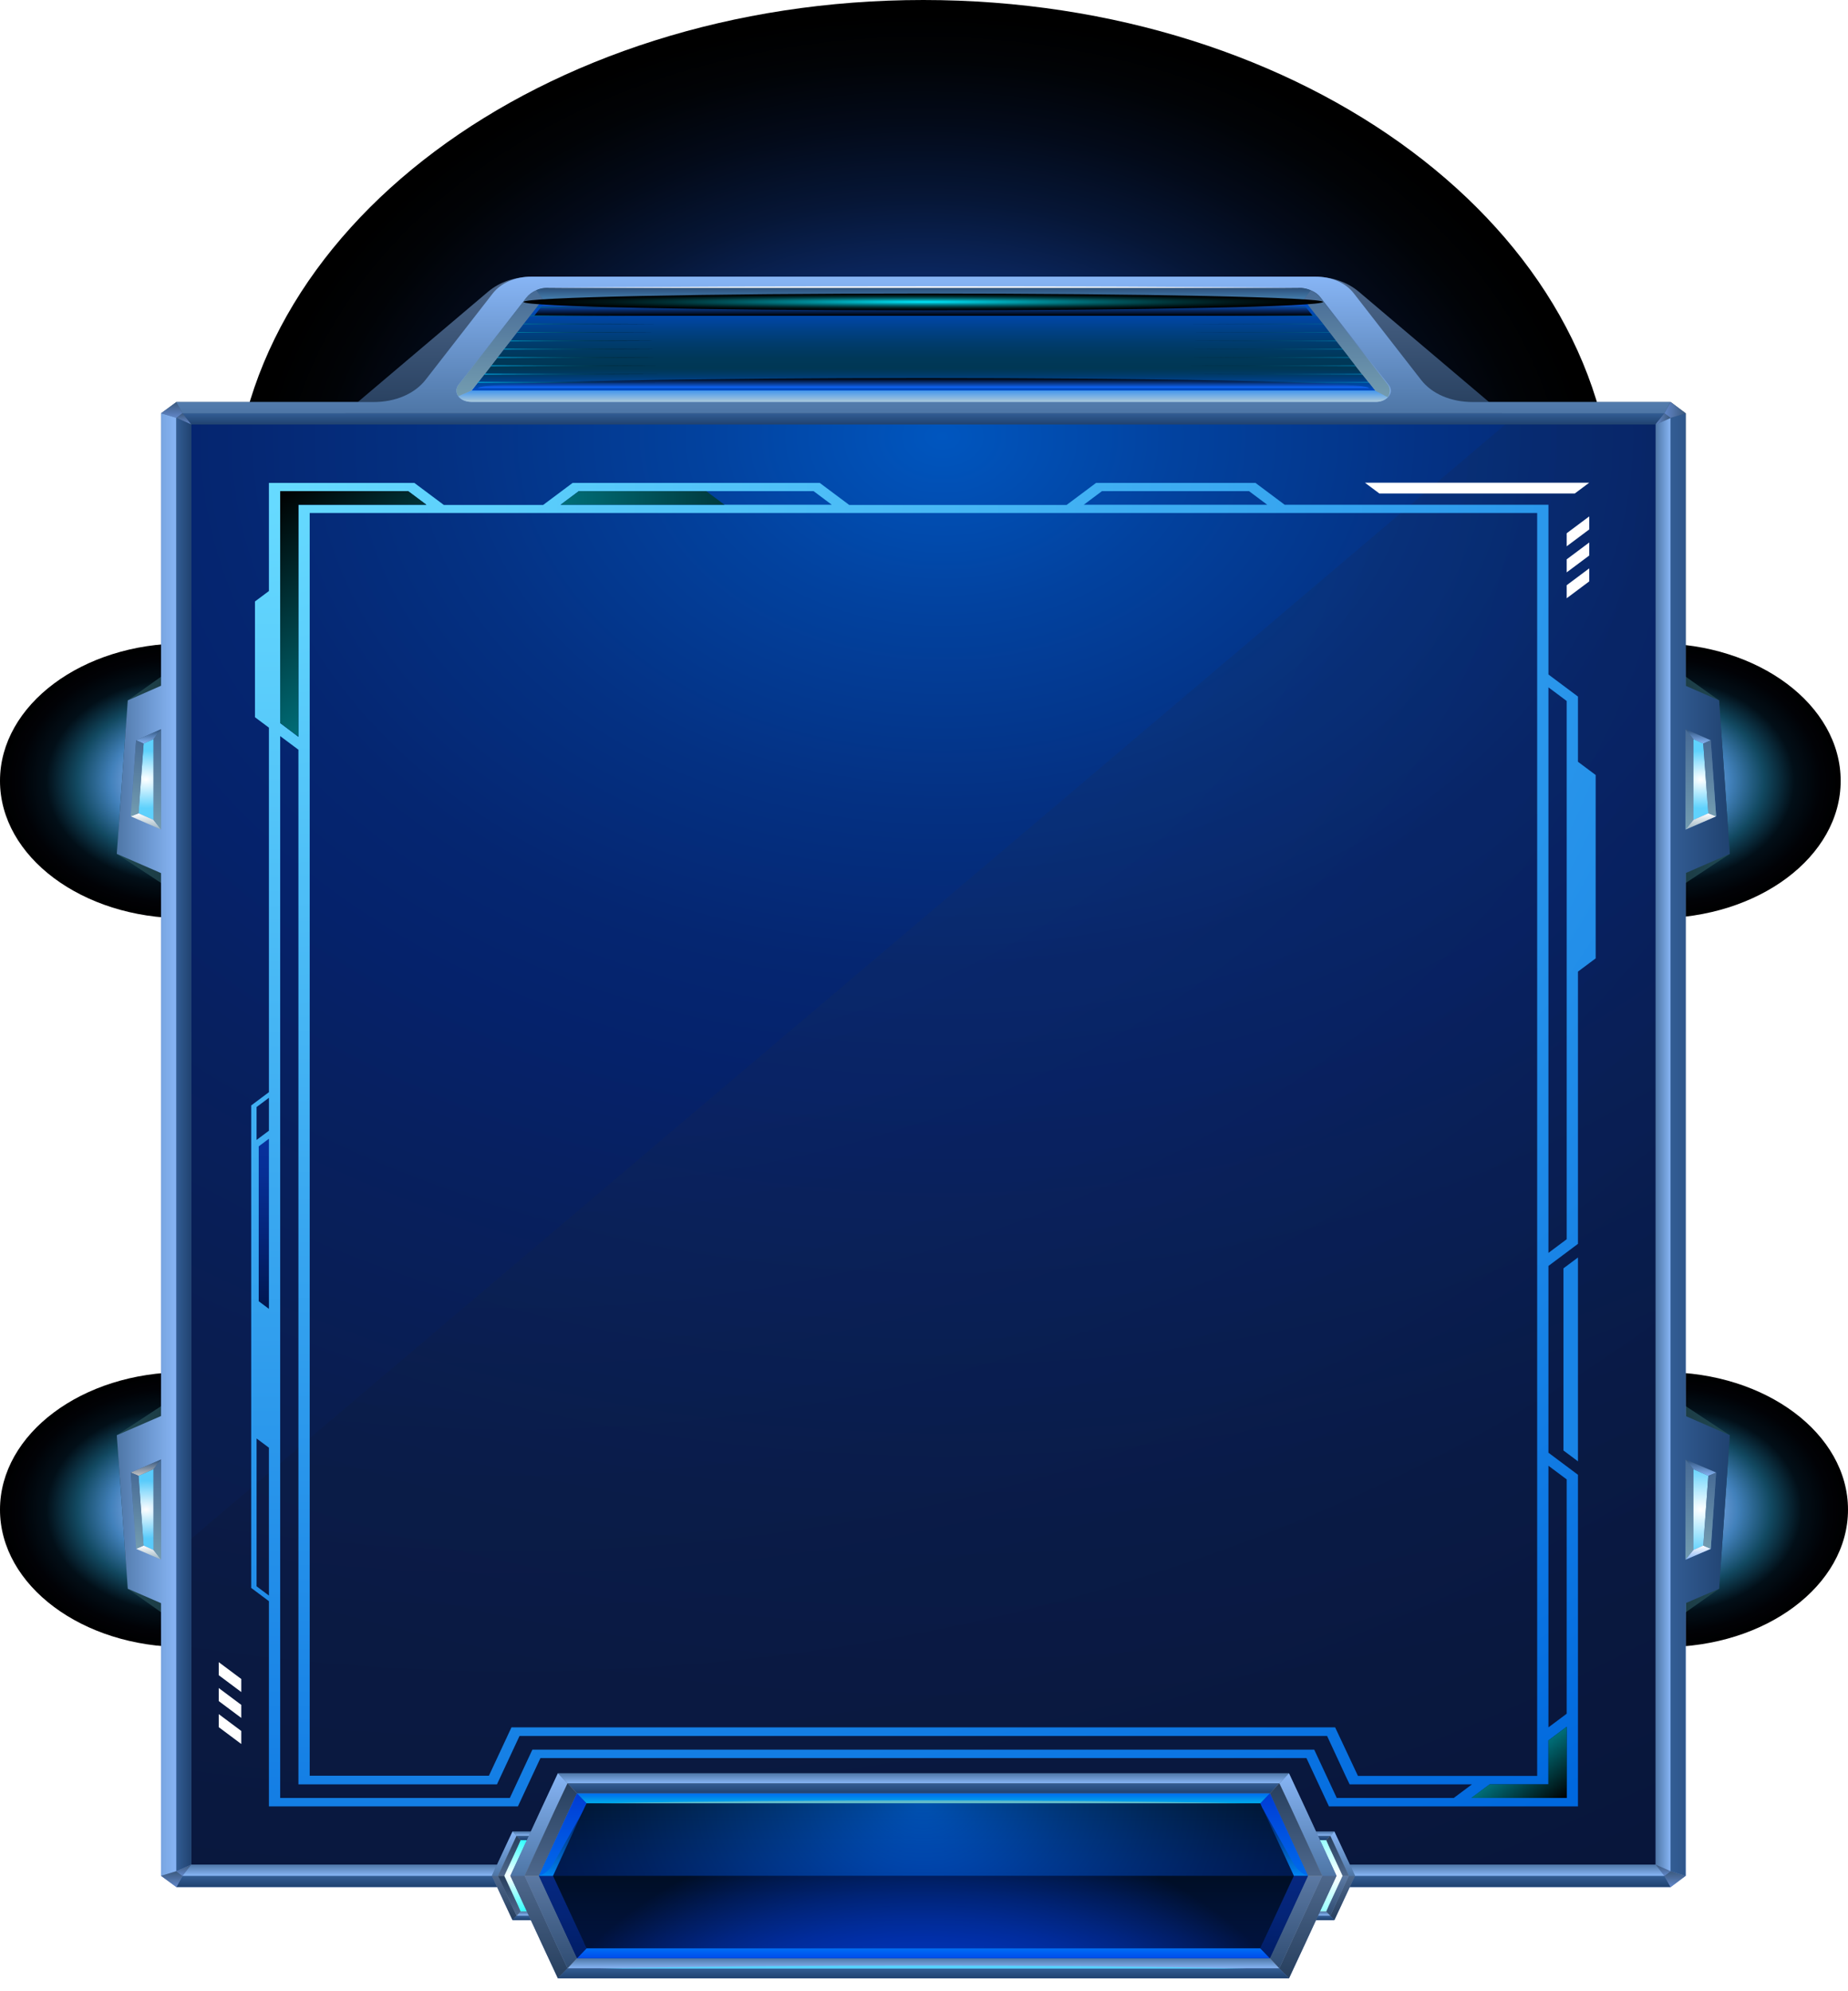 <svg xmlns="http://www.w3.org/2000/svg" xmlns:xlink="http://www.w3.org/1999/xlink" width="650" height="700" fill="none" viewBox="0 0 650 700">
  <path fill="url(#a)" d="M582.779 322.809c35.702 0 64.644-21.63 64.644-48.311 0-26.682-28.942-48.311-64.644-48.311-35.701 0-64.643 21.629-64.643 48.311 0 26.681 28.942 48.311 64.643 48.311Z"/>
  <path fill="url(#b)" d="M585.357 579.011c35.701 0 64.643-21.63 64.643-48.311 0-26.682-28.942-48.311-64.643-48.311-35.702 0-64.644 21.629-64.644 48.311 0 26.681 28.942 48.311 64.644 48.311Z"/>
  <path fill="url(#c)" d="M64.643 579.011c35.702 0 64.644-21.63 64.644-48.311 0-26.682-28.942-48.311-64.644-48.311C28.942 482.389 0 504.018 0 530.7c0 26.681 28.942 48.311 64.643 48.311Z"/>
  <path fill="url(#d)" d="M64.643 322.809c35.702 0 64.644-21.63 64.644-48.311 0-26.682-28.942-48.311-64.644-48.311C28.942 226.187 0 247.816 0 274.498c0 26.681 28.942 48.311 64.643 48.311Z"/>
  <path fill="url(#e)" d="M324.754 363.074c134.155 0 242.908-81.277 242.908-181.537S458.909 0 324.754 0C190.599 0 81.846 81.277 81.846 181.537s108.753 181.537 242.908 181.537Z"/>
  <path fill="url(#f)" fill-rule="evenodd" d="M62.028 570.565v-79.766l-20.95 13.753 3.87 53.953 17.08 12.06Z" clip-rule="evenodd"/>
  <path fill="url(#g)" fill-rule="evenodd" d="M62.028 234.079v79.837l-20.95-13.753 3.87-53.953 17.08-12.131Z" clip-rule="evenodd"/>
  <path fill="url(#h)" fill-rule="evenodd" d="M587.575 570.565v-79.766l20.855 13.753-3.774 53.953-17.081 12.06Z" clip-rule="evenodd"/>
  <path fill="url(#i)" fill-rule="evenodd" d="M587.575 234.079v79.837l20.855-13.753-3.774-53.953-17.081-12.131Z" clip-rule="evenodd"/>
  <path fill="url(#j)" fill-rule="evenodd" d="M62.029 141.336h525.64l5.285 3.95v514.143l-5.285 3.95H62.029l-5.38-3.95V145.286l5.38-3.95Z" clip-rule="evenodd"/>
  <path fill="url(#k)" fill-rule="evenodd" d="m56.65 145.286 5.379 1.622 2.17-1.622-2.17-3.95-5.38 3.95Z" clip-rule="evenodd"/>
  <path fill="url(#l)" fill-rule="evenodd" d="m64.199 145.287-2.17 1.622 5.284 2.327-3.114-3.949Z" clip-rule="evenodd"/>
  <path fill="url(#m)" fill-rule="evenodd" d="M585.404 659.43H64.199l-2.17 3.949h525.64l-2.265-3.949Z" clip-rule="evenodd"/>
  <path fill="url(#n)" fill-rule="evenodd" d="M64.199 659.429h521.205l-3.114-3.95H67.313l-3.114 3.95Z" clip-rule="evenodd"/>
  <path fill="url(#o)" fill-rule="evenodd" d="M62.028 657.808V146.909l-5.379-1.622v95.776l-11.702 5.148-3.869 53.953 15.571 6.771v190.847l-15.57 6.77 3.868 53.953 11.702 5.078v95.847l5.38-1.622Z" clip-rule="evenodd"/>
  <path fill="url(#p)" fill-rule="evenodd" d="M582.29 149.236V655.48l5.285 2.327V146.908l-5.285 2.328Z" clip-rule="evenodd"/>
  <path fill="url(#q)" fill-rule="evenodd" d="M67.313 149.236V655.48l-5.285 2.327V146.908l5.285 2.328Z" clip-rule="evenodd"/>
  <path fill="url(#r)" fill-rule="evenodd" d="M587.575 657.808V146.909l5.284-1.622v95.776l11.797 5.148 3.774 53.953-15.571 6.771v190.847l15.571 6.77-3.774 53.953-11.797 5.078v95.847l-5.284-1.622Z" clip-rule="evenodd"/>
  <path fill="url(#s)" fill-rule="evenodd" d="M64.199 145.287h521.205l-3.114 3.949H67.313l-3.114-3.949Z" clip-rule="evenodd"/>
  <path fill="url(#t)" fill-rule="evenodd" d="m592.859 659.43-5.285-1.622-2.17 1.622 2.17 3.95 5.285-3.95Z" clip-rule="evenodd"/>
  <path fill="url(#u)" fill-rule="evenodd" d="m585.404 659.429 2.171-1.622-5.285-2.328 3.114 3.95Z" clip-rule="evenodd"/>
  <path fill="url(#v)" fill-rule="evenodd" d="m56.65 659.43 5.379-1.622 2.17 1.622-2.17 3.95-5.38-3.95Z" clip-rule="evenodd"/>
  <path fill="url(#w)" fill-rule="evenodd" d="m64.199 659.429-2.17-1.622 5.284-2.328-3.114 3.95Z" clip-rule="evenodd"/>
  <path fill="url(#x)" fill-rule="evenodd" d="m592.859 145.286-5.285 1.622-2.17-1.622 2.17-3.95 5.285 3.95Z" clip-rule="evenodd"/>
  <path fill="url(#y)" fill-rule="evenodd" d="m585.404 145.287 2.171 1.622-5.285 2.327 3.114-3.949Z" clip-rule="evenodd"/>
  <path fill="#0D736A" fill-rule="evenodd" d="M197.166 177.447h57.66l-6.417-4.796h-44.826l-6.417 4.796ZM523.969 627.27l-6.417 4.795h33.502v-25.037l-6.418 4.796v15.446h-20.667Z" clip-rule="evenodd"/>
  <path fill="#CC3" fill-rule="evenodd" d="M555.017 513.72v-71.656l-5.096 3.809v64.039l5.096 3.808Z" clip-rule="evenodd"/>
  <path fill="#0D736A" fill-rule="evenodd" d="m149.981 177.447-6.417-4.796H98.55v81.529l6.417 4.796v-81.529h45.014Z" clip-rule="evenodd"/>
  <path fill="url(#z)" fill-rule="evenodd" d="m45.985 286.976 10.664 4.654v-35.263l-8.776 3.879-1.888 26.73Z" clip-rule="evenodd"/>
  <path fill="url(#A)" fill-rule="evenodd" d="m48.722 285.917 5.285 2.328v-28.423l-3.492 1.552-1.793 24.543Z" clip-rule="evenodd"/>
  <path fill="url(#B)" fill-rule="evenodd" d="m47.873 260.246 2.642 1.128 3.492-1.551 2.642-3.456-8.776 3.879Z" clip-rule="evenodd"/>
  <path fill="url(#C)" fill-rule="evenodd" d="m48.722 285.917-2.737 1.058 10.664 4.655-2.642-3.385-5.285-2.328Z" clip-rule="evenodd"/>
  <path fill="url(#D)" fill-rule="evenodd" d="m45.985 286.975 2.737-1.058 1.793-24.543-2.642-1.128-1.888 26.729Z" clip-rule="evenodd"/>
  <path fill="url(#E)" fill-rule="evenodd" d="M54.007 259.823v28.422l2.642 3.385v-35.263l-2.642 3.456Z" clip-rule="evenodd"/>
  <path fill="url(#F)" fill-rule="evenodd" d="m45.985 517.67 10.664-4.585v35.194l-8.776-3.809-1.888-26.8Z" clip-rule="evenodd"/>
  <path fill="url(#G)" fill-rule="evenodd" d="m48.722 518.798 5.285-2.327v28.422l-3.492-1.551-1.793-24.544Z" clip-rule="evenodd"/>
  <path fill="url(#H)" fill-rule="evenodd" d="m47.873 544.471 2.642-1.129 3.492 1.552 2.642 3.385-8.776-3.808Z" clip-rule="evenodd"/>
  <path fill="url(#I)" fill-rule="evenodd" d="m48.722 518.798-2.737-1.128 10.664-4.585-2.642 3.386-5.285 2.327Z" clip-rule="evenodd"/>
  <path fill="url(#J)" fill-rule="evenodd" d="m45.985 517.67 2.737 1.128 1.793 24.544-2.642 1.128-1.888-26.8Z" clip-rule="evenodd"/>
  <path fill="url(#K)" fill-rule="evenodd" d="M54.007 544.893v-28.422l2.642-3.386v35.194l-2.642-3.386Z" clip-rule="evenodd"/>
  <path fill="url(#L)" fill-rule="evenodd" d="m603.617 286.976-10.758 4.654v-35.263l8.871 3.879 1.887 26.73Z" clip-rule="evenodd"/>
  <path fill="url(#M)" fill-rule="evenodd" d="m600.881 285.917-5.285 2.328v-28.423l3.492 1.552 1.793 24.543Z" clip-rule="evenodd"/>
  <path fill="url(#N)" fill-rule="evenodd" d="m601.73 260.246-2.642 1.128-3.492-1.551-2.737-3.456 8.871 3.879Z" clip-rule="evenodd"/>
  <path fill="url(#O)" fill-rule="evenodd" d="m600.881 285.917 2.736 1.058-10.758 4.655 2.737-3.385 5.285-2.328Z" clip-rule="evenodd"/>
  <path fill="url(#P)" fill-rule="evenodd" d="m603.618 286.975-2.737-1.058-1.793-24.543 2.642-1.128 1.888 26.729Z" clip-rule="evenodd"/>
  <path fill="url(#Q)" fill-rule="evenodd" d="M595.596 259.823v28.422l-2.737 3.385v-35.263l2.737 3.456Z" clip-rule="evenodd"/>
  <path fill="url(#R)" fill-rule="evenodd" d="m603.617 517.67-10.758-4.585v35.194l8.871-3.809 1.887-26.8Z" clip-rule="evenodd"/>
  <path fill="url(#S)" fill-rule="evenodd" d="m600.881 518.798-5.285-2.327v28.422l3.492-1.551 1.793-24.544Z" clip-rule="evenodd"/>
  <path fill="url(#T)" fill-rule="evenodd" d="m601.73 544.471-2.642-1.129-3.492 1.552-2.737 3.385 8.871-3.808Z" clip-rule="evenodd"/>
  <path fill="url(#U)" fill-rule="evenodd" d="m600.881 518.798 2.736-1.128-10.758-4.585 2.737 3.386 5.285 2.327Z" clip-rule="evenodd"/>
  <path fill="url(#V)" fill-rule="evenodd" d="m603.618 517.67-2.737 1.128-1.793 24.544 2.642 1.128 1.888-26.8Z" clip-rule="evenodd"/>
  <path fill="url(#W)" fill-rule="evenodd" d="M595.596 544.893v-28.422l-2.737-3.386v35.194l2.737-3.386Z" clip-rule="evenodd"/>
  <path fill="#CC3" fill-rule="evenodd" d="m480.087 169.689 5.096 3.808h68.701l5.096-3.808h-78.893ZM76.939 607.169v-4.584l7.927 5.924v4.585l-7.927-5.925Zm0-9.168v-4.585l7.927 5.925v4.584l-7.927-5.924Zm0-9.098v-4.585l7.927 5.925v4.584l-7.927-5.924Zm474.115-383.175v4.584l7.927-5.924v-4.584l-7.927 5.924Zm0-9.098v4.584l7.927-5.924v-4.584l-7.927 5.924Zm0-9.169v4.585l7.927-5.925v-4.584l-7.927 5.924Z" clip-rule="evenodd"/>
  <path fill="url(#X)" fill-rule="evenodd" d="M94.586 400.312 91 402.993v54.447l3.586 2.68v-59.808Z" clip-rule="evenodd"/>
  <path fill="url(#Y)" fill-rule="evenodd" d="M121.198 145.286h407.207l-50.394-42.669c-4.152-3.526-9.626-5.36-15.854-5.36H187.446c-6.323 0-11.702 1.834-15.854 5.36l-50.394 42.669Z" clip-rule="evenodd"/>
  <path fill="url(#Z)" fill-rule="evenodd" d="M585.404 145.286H64.199l-2.17-3.95h69.361c7.739 0 14.439-2.891 18.308-7.828l23.592-30.327c2.926-3.738 7.928-5.924 13.684-5.924h275.56c5.851 0 10.759 2.116 13.684 5.924l23.592 30.327c3.87 5.007 10.57 7.828 18.308 7.828h69.362l-2.076 3.95Z" clip-rule="evenodd"/>
  <path fill="url(#aa)" fill-rule="evenodd" d="m185.181 104.592-23.97 30.75c-.944 1.269-.944 2.68 0 3.949.943 1.27 2.642 1.975 4.624 1.975h318.026c1.982 0 3.586-.705 4.625-1.975.943-1.269.943-2.68 0-3.949l-23.97-30.75c-.85-1.129-1.982-1.975-3.398-2.539-1.321-.565-2.925-.917-4.624-.917H193.202c-1.699 0-3.303.282-4.624.917-1.416.634-2.548 1.481-3.397 2.539Z" clip-rule="evenodd"/>
  <path fill="url(#ab)" fill-rule="evenodd" d="M165.835 137.387h318.027l-23.97-30.75c-.754-.987-1.887-1.481-3.397-1.481H193.203c-.755 0-1.416.141-1.982.353-.566.211-1.038.635-1.416 1.128l-23.97 30.75Z" clip-rule="evenodd"/>
  <path fill="url(#ac)" fill-rule="evenodd" d="m461.685 111.01-3.02-3.879c-.566-.635-1.226-.987-2.264-.987H193.203c-.472 0-.944.07-1.321.211-.378.141-.755.423-.944.776l-3.02 3.879h273.767Z" clip-rule="evenodd"/>
  <path fill="url(#ad)" fill-rule="evenodd" d="M168.101 136.4h313.402c-3.68-4.654-309.816-4.654-313.402 0Z" clip-rule="evenodd"/>
  <path fill="url(#ae)" d="m188.767 107.907 42.372.141-42.561.141.189-.282Zm-2.265 2.962 44.637.141-44.92.141.283-.282Zm-2.265 2.891 46.902.142-47.185.141.283-.283Zm-2.359 2.963 49.167.141-49.45.141.283-.282Zm-2.265 2.891 51.432.212-51.715.211.283-.423Zm-2.265 2.892 53.791.211-54.074.212.283-.423Zm-2.265 2.962 56.056.212-56.339.211.283-.423Zm-2.265 2.892 58.321.211-58.604.212.283-.423Zm-2.265 2.962 60.586.211-60.869.212.283-.423Zm-2.264 2.891 62.85.212-63.228.211.378-.423Z"/>
  <path fill="url(#af)" d="m460.836 107.907-42.372.141 42.561.141-.189-.282Zm2.265 2.962-44.637.141 44.92.141-.283-.282Zm2.265 2.891-46.902.142 47.185.141-.283-.283Zm2.359 2.963-49.167.141 49.45.141-.283-.282Zm2.265 2.891-51.432.212 51.715.211-.283-.423Zm2.265 2.892-53.791.211 54.074.212-.283-.423Zm2.265 2.962-56.056.212 56.339.211-.283-.423Zm2.265 2.892-58.321.211 58.604.212-.283-.423Zm2.264 2.962-60.585.211 60.869.212-.284-.423Zm2.265 2.891-62.85.212 63.228.211-.378-.423Z" opacity=".5"/>
  <path fill="url(#ag)" fill-rule="evenodd" d="m488.203 139.573-4.341-2.257H165.835l-4.624 1.975c.944 1.269 2.642 1.974 4.624 1.974h318.027c1.698.071 3.303-.564 4.341-1.692Z" clip-rule="evenodd"/>
  <path fill="url(#ah)" fill-rule="evenodd" d="m483.768 137.387 4.341 2.257c.094-.071-.283.423.189-.282.566-.705.943-2.68 0-3.95l-23.97-30.749c-.85-1.129-1.982-1.975-3.398-2.539l-2.642 3.455c.566.282 1.038.635 1.416 1.129l1.038 1.34.188.282 2.077 2.609.283.283 2.076 2.609.283.353 1.982 2.609.283.353 1.982 2.609.283.353 1.981 2.539.284.353 1.981 2.539.283.423 1.982 2.539.283.423 1.982 2.539.378.423 1.981 2.468.378.424 2.076 2.609Z" clip-rule="evenodd"/>
  <path fill="url(#ai)" fill-rule="evenodd" d="M193.203 105.156h263.198c.755 0 1.415.141 1.981.352l2.643-3.455c-1.321-.565-2.926-.917-4.624-.917H193.203c-1.699 0-3.303.282-4.624.917l2.642 3.455a5.638 5.638 0 0 1 1.982-.352Z" clip-rule="evenodd"/>
  <path fill="url(#aj)" fill-rule="evenodd" d="m186.502 110.869 2.076-2.609.189-.282 1.038-1.341c.377-.493.849-.846 1.415-1.128l-2.642-3.456c-1.321.564-2.548 1.481-3.397 2.539l-23.97 30.75c-.944 1.27-.944 2.68 0 3.95l4.624-1.975 2.076-2.68.377-.423 1.982-2.469.378-.423 1.981-2.539.284-.423 1.981-2.539.283-.423 1.982-2.539.283-.353 1.982-2.539.283-.353 1.982-2.609.283-.353 1.982-2.609.283-.353 2.076-2.609.189-.212Z" clip-rule="evenodd"/>
  <path fill="url(#ak)" fill-rule="evenodd" d="M67.314 149.235H582.29V655.48H67.314V149.235Z" clip-rule="evenodd"/>
  <path fill="url(#al)" fill-rule="evenodd" d="M582.29 655.48V149.235h-52.847L67.313 540.873V655.48H582.29Z" clip-rule="evenodd" opacity=".2"/>
  <path fill="url(#am)" fill-rule="evenodd" d="M180.274 643.843h111.073l7.267 15.586-7.267 15.587H180.274l-7.267-15.587 7.267-15.586Z" clip-rule="evenodd"/>
  <path fill="#9B9B9B" fill-rule="evenodd" d="m181.689 645.395-6.511 14.034 6.511 14.035h108.243l6.511-14.035-6.511-14.034H181.689Z" clip-rule="evenodd"/>
  <path fill="url(#an)" fill-rule="evenodd" d="m183.105 646.875-5.756 12.554 5.756 12.554h105.317l5.851-12.554-5.851-12.554H183.105Z" clip-rule="evenodd"/>
  <path fill="url(#ao)" fill-rule="evenodd" d="M181.689 645.394h108.243l1.415-1.551H180.274l1.415 1.551Z" clip-rule="evenodd"/>
  <path fill="url(#ap)" fill-rule="evenodd" d="M289.932 645.395H181.689l1.416 1.48h105.317l1.51-1.48Z" clip-rule="evenodd"/>
  <path fill="url(#aq)" fill-rule="evenodd" d="M288.422 671.984H183.105l-1.416 1.481h108.243l-1.51-1.481Z" clip-rule="evenodd"/>
  <path fill="url(#ar)" fill-rule="evenodd" d="M289.932 673.465H181.689l-1.415 1.551h111.073l-1.415-1.551Z" clip-rule="evenodd"/>
  <path fill="url(#as)" fill-rule="evenodd" d="m179.991 669.797-4.813-10.367h-2.171l4.813 10.367 2.454 5.219 1.415-1.552-1.698-3.667Z" clip-rule="evenodd"/>
  <path fill="url(#at)" fill-rule="evenodd" d="m175.178 659.43 4.813 10.367 1.698 3.667 1.416-1.481-.944-2.186-4.813-10.367h-2.17Z" clip-rule="evenodd"/>
  <path fill="url(#au)" fill-rule="evenodd" d="m175.178 659.429 4.813-10.367 1.698-3.668-1.415-1.551-2.454 5.219-4.813 10.367h2.171Z" clip-rule="evenodd"/>
  <path fill="url(#av)" fill-rule="evenodd" d="m181.689 645.395-1.698 3.667-4.813 10.367h2.17l4.813-10.367.944-2.186-1.416-1.481Z" clip-rule="evenodd"/>
  <path fill="url(#aw)" fill-rule="evenodd" d="m291.63 669.797 4.813-10.367h2.171l-4.813 10.367-2.454 5.219-1.415-1.552 1.698-3.667Z" clip-rule="evenodd"/>
  <path fill="#7B7B7B" fill-rule="evenodd" d="m296.443 659.43-4.813 10.367-1.698 3.668-1.51-1.481 1.038-2.187 4.813-10.367h2.17Z" clip-rule="evenodd"/>
  <path fill="#B4B4B4" fill-rule="evenodd" d="m296.443 659.429-4.813-10.367-1.698-3.668 1.415-1.551 2.454 5.219 4.813 10.367h-2.171Z" clip-rule="evenodd"/>
  <path fill="url(#ax)" fill-rule="evenodd" d="m289.932 645.395 1.698 3.667 4.813 10.367h-2.17l-4.813-10.367-1.038-2.186 1.51-1.481Z" clip-rule="evenodd"/>
  <path fill="#fff" fill-rule="evenodd" d="M235.764 673.042c17.647 0 34.35.14 49.167.422h-98.24c14.816-.282 31.426-.422 49.073-.422Z" clip-rule="evenodd"/>
  <path fill="url(#ay)" fill-rule="evenodd" d="M358.256 643.843h111.073l7.267 15.586-7.267 15.587H358.256l-7.267-15.587 7.267-15.586Z" clip-rule="evenodd"/>
  <path fill="#9B9B9B" fill-rule="evenodd" d="m359.671 645.395-6.512 14.034 6.512 14.035h108.242l6.512-14.035-6.512-14.034H359.671Z" clip-rule="evenodd"/>
  <path fill="url(#az)" fill-rule="evenodd" d="m361.181 646.875-5.851 12.554 5.851 12.554h105.317l5.756-12.554-5.756-12.554H361.181Z" clip-rule="evenodd"/>
  <path fill="url(#aA)" fill-rule="evenodd" d="M359.671 645.394h108.242l1.416-1.551H358.255l1.416 1.551Z" clip-rule="evenodd"/>
  <path fill="url(#aB)" fill-rule="evenodd" d="M467.913 645.395H359.671l1.51 1.48h105.317l1.415-1.48Z" clip-rule="evenodd"/>
  <path fill="url(#aC)" fill-rule="evenodd" d="M466.498 671.984H361.181l-1.51 1.481h108.242l-1.415-1.481Z" clip-rule="evenodd"/>
  <path fill="url(#aD)" fill-rule="evenodd" d="M467.913 673.465H359.671l-1.416 1.551h111.074l-1.416-1.551Z" clip-rule="evenodd"/>
  <path fill="url(#aE)" fill-rule="evenodd" d="m357.973 669.797-4.813-10.367h-2.171l4.813 10.367 2.454 5.219 1.415-1.552-1.698-3.667Z" clip-rule="evenodd"/>
  <path fill="#7B7B7B" fill-rule="evenodd" d="m353.159 659.43 4.813 10.367 1.699 3.667 1.51-1.481-1.038-2.186-4.813-10.367h-2.171Z" clip-rule="evenodd"/>
  <path fill="#B4B4B4" fill-rule="evenodd" d="m353.16 659.429 4.813-10.367 1.698-3.668-1.415-1.551-2.454 5.219-4.813 10.367h2.171Z" clip-rule="evenodd"/>
  <path fill="url(#aF)" fill-rule="evenodd" d="m359.671 645.395-1.699 3.667-4.813 10.367h2.171l4.813-10.367 1.038-2.186-1.51-1.481Z" clip-rule="evenodd"/>
  <path fill="url(#aG)" fill-rule="evenodd" d="m469.612 669.797 4.813-10.367h2.171l-4.813 10.367-2.454 5.219-1.415-1.552 1.698-3.667Z" clip-rule="evenodd"/>
  <path fill="url(#aH)" fill-rule="evenodd" d="m474.425 659.43-4.813 10.367-1.699 3.667-1.415-1.481.943-2.186 4.813-10.367h2.171Z" clip-rule="evenodd"/>
  <path fill="url(#aI)" fill-rule="evenodd" d="m474.425 659.429-4.813-10.367-1.698-3.668 1.415-1.551 2.454 5.219 4.813 10.367h-2.171Z" clip-rule="evenodd"/>
  <path fill="url(#aJ)" fill-rule="evenodd" d="m467.913 645.395 1.699 3.667 4.813 10.367h-2.171l-4.813-10.367-.943-2.186 1.415-1.481Z" clip-rule="evenodd"/>
  <path fill="#fff" fill-rule="evenodd" d="M413.84 673.042c17.647 0 34.35.14 49.166.422h-98.333c14.816-.282 31.519-.422 49.167-.422Z" clip-rule="evenodd"/>
  <path fill="url(#aK)" fill-rule="evenodd" d="M196.223 623.391H453.38l16.704 36.039-16.704 36.039H196.223l-16.704-36.039 16.704-36.039Z" clip-rule="evenodd"/>
  <path fill="#9B9B9B" fill-rule="evenodd" d="m199.62 626.917-15.099 32.513 15.099 32.513h250.363l15.099-32.513-15.099-32.513H199.62Z" clip-rule="evenodd"/>
  <path fill="url(#aL)" fill-rule="evenodd" d="m202.923 630.443-13.401 28.986 13.401 28.987h243.758l13.4-28.987-13.4-28.986H202.923Z" clip-rule="evenodd"/>
  <path fill="url(#aM)" fill-rule="evenodd" d="M199.62 626.917h250.364l3.397-3.526H196.223l3.397 3.526Z" clip-rule="evenodd"/>
  <path fill="url(#aN)" fill-rule="evenodd" d="M449.983 626.917H199.62l3.303 3.526H446.68l3.303-3.526Z" clip-rule="evenodd"/>
  <path fill="url(#aO)" fill-rule="evenodd" d="M446.68 688.417H202.923l-3.303 3.526h250.363l-3.303-3.526Z" clip-rule="evenodd"/>
  <path fill="url(#aP)" fill-rule="evenodd" d="M449.984 691.942H199.62l-3.397 3.527h257.158l-3.397-3.527Z" clip-rule="evenodd"/>
  <path fill="url(#aQ)" fill-rule="evenodd" d="m195.562 683.339-11.041-23.909h-5.002l11.041 23.909 5.663 12.13 3.397-3.526-4.058-8.604Z" clip-rule="evenodd"/>
  <path fill="url(#aR)" fill-rule="evenodd" d="m184.521 659.43 11.041 23.909 4.058 8.604 3.303-3.526-2.36-5.078-11.041-23.909h-5.001Z" clip-rule="evenodd"/>
  <path fill="url(#aS)" fill-rule="evenodd" d="m184.521 659.43 11.041-23.909 4.058-8.604-3.397-3.526-5.663 12.13-11.041 23.909h5.002Z" clip-rule="evenodd"/>
  <path fill="url(#aT)" fill-rule="evenodd" d="m199.62 626.917-4.058 8.604-11.041 23.909h5.001l11.041-23.909 2.36-5.078-3.303-3.526Z" clip-rule="evenodd"/>
  <path fill="url(#aU)" d="M173.254 618.753h301.229V700H173.254z"/>
  <path fill="url(#aV)" fill-rule="evenodd" d="m453.947 683.339 11.136-23.909h5.001l-11.041 23.909-5.662 12.13-3.398-3.526 3.964-8.604Z" clip-rule="evenodd"/>
  <path fill="url(#aW)" fill-rule="evenodd" d="m465.082 659.43-11.135 23.909-3.964 8.604-3.303-3.526 2.265-5.078 11.136-23.909h5.001Z" clip-rule="evenodd"/>
  <path fill="url(#aX)" fill-rule="evenodd" d="m465.083 659.43-11.042-23.909-4.058-8.604 3.398-3.526 5.662 12.13 11.041 23.909h-5.001Z" clip-rule="evenodd"/>
  <path fill="url(#aY)" fill-rule="evenodd" d="m449.983 626.917 4.058 8.604 11.041 23.909h-5.001l-11.136-23.909-2.265-5.078 3.303-3.526Z" clip-rule="evenodd"/>
  <path fill="url(#aZ)" fill-rule="evenodd" d="m202.923 630.443 3.397 3.526h236.963l3.397-3.526H202.923Z" clip-rule="evenodd"/>
  <path fill="url(#ba)" fill-rule="evenodd" d="M194.524 659.429h-5.002l13.401-28.986 3.397 3.526-11.796 25.46Z" clip-rule="evenodd"/>
  <path fill="url(#bb)" fill-rule="evenodd" d="m202.923 688.416 3.397-3.526h236.963l3.397 3.526H202.923Z" clip-rule="evenodd"/>
  <path fill="url(#bc)" fill-rule="evenodd" d="M194.524 659.43h-5.002l13.401 28.987 3.397-3.527-11.796-25.46Z" clip-rule="evenodd"/>
  <path fill="url(#bd)" fill-rule="evenodd" d="M455.079 659.429h5.002l-13.4-28.986-3.398 3.526 11.796 25.46Z" clip-rule="evenodd"/>
  <path fill="url(#be)" fill-rule="evenodd" d="M455.079 659.43h5.002l-13.4 28.987-3.398-3.527 11.796-25.46Z" clip-rule="evenodd"/>
  <path fill="#62BBC9" fill-rule="evenodd" d="M324.755 632.911c40.768 0 79.365.353 113.716 1.058H211.039c34.351-.705 72.948-1.058 113.716-1.058Z" clip-rule="evenodd"/>
  <path fill="url(#bf)" fill-rule="evenodd" d="M189.522 659.429c1.605-.494 3.492-1.552 5.191-4.443l10.664-18.76-10.759 23.274h-5.096v-.071Z" clip-rule="evenodd" opacity=".5"/>
  <path fill="url(#bg)" fill-rule="evenodd" d="M460.081 659.43c-1.604-.494-3.492-1.552-5.19-4.444l-10.57-18.831 10.758 23.275h5.002Z" clip-rule="evenodd" opacity=".5"/>
  <path fill="#55D3FF" fill-rule="evenodd" d="M324.755 690.955c40.768 0 79.365.352 113.716 1.058H211.039c34.351-.706 72.948-1.058 113.716-1.058Z" clip-rule="evenodd"/>
  <path fill="url(#bh)" fill-rule="evenodd" d="M438.47 633.969H206.32l-.755 1.552-.283.635-10.759 23.274h260.556l-10.758-23.274-.378-.635-.66-1.552h-4.813Z" clip-rule="evenodd" opacity=".5"/>
  <path fill="url(#bi)" fill-rule="evenodd" d="M438.47 684.89H206.32l-.755-1.552-.283-.705-10.759-23.203h260.556l-10.758 23.203-.378.705-.66 1.552h-4.813Z" clip-rule="evenodd" opacity=".5"/>
  <path fill="url(#bj)" fill-rule="evenodd" d="M438.47 633.969H206.32l-.755 1.552-.283.635-10.759 23.274h260.556l-10.758-23.274-.378-.635-.66-1.552h-4.813Z" clip-rule="evenodd" opacity=".5"/>
  <path fill="url(#bk)" fill-rule="evenodd" d="M438.47 684.89H206.32l-.755-1.552-.283-.705-10.759-23.203h260.556l-10.758 23.203-.378.705-.66 1.552h-4.813Z" clip-rule="evenodd" opacity=".5"/>
  <path fill="url(#bl)" fill-rule="evenodd" d="m441.49 169.689 10.38 7.758h92.766v59.666l10.381 7.758v22.921l6.228 4.655v64.462l-6.228 4.655v95.705l-10.381 7.758v65.661l10.381 7.758v116.582h-87.576l-7.927-16.997H190.088l-7.927 16.997H94.586v-72.15l-6.229-4.655V388.605l6.229-4.654V255.803l-4.907-3.668v-40.694l4.907-3.667v-38.015h51.148l10.381 7.758h34.917l10.381-7.758h86.914l10.381 7.758h76.44l10.38-7.758h55.962v-.07Zm28.688 462.376h41.145l6.418-4.795h-43.033l-1.416-2.963-6.511-14.034H182.727L174.8 627.27h-69.833V263.561l-6.418-4.796v373.3h80.781l7.927-16.997h274.994l7.927 16.997Zm7.455-7.758h63.039V180.339H108.93v443.898h63.039l7.927-16.997h289.716l8.021 17.067Zm73.42-104.239v82.376l-6.417 4.796v-91.968l6.417 4.796Zm0 86.96v25.037h-33.501l6.417-4.795h20.667v-15.446l6.417-4.796ZM98.549 254.181v-81.53h45.015l6.417 4.796h-45.014v81.6l-6.418-4.866Zm-3.963 131.744v11.567l-4.341 3.244V389.17l4.34-3.245Zm-4.341 119.756 4.34 3.244v51.978l-4.34-3.244v-51.978Zm113.338-333.03h82.574l6.417 4.796h-95.408l6.417-4.796Zm184.021 0h51.715l6.417 4.796h-64.549l6.417-4.796Zm163.449 73.772v189.224l-6.417 4.796V241.627l6.417 4.796Z" clip-rule="evenodd"/>
  <path fill="url(#bm)" fill-rule="evenodd" d="M197.166 177.447h57.66l-6.417-4.796h-44.826l-6.417 4.796Z" clip-rule="evenodd"/>
  <path fill="url(#bn)" fill-rule="evenodd" d="m523.969 627.27-6.511 4.795h33.596v-25.037l-6.418 4.796v15.446h-20.667Z" clip-rule="evenodd"/>
  <path fill="#1984E6" fill-rule="evenodd" d="M555.017 513.72v-71.656l-5.096 3.809v64.039l5.096 3.808Z" clip-rule="evenodd"/>
  <path fill="url(#bo)" fill-rule="evenodd" d="m149.981 177.447-6.417-4.796H98.55v81.529l6.417 4.796v-81.529h45.014Z" clip-rule="evenodd"/>
  <path fill="#fff" fill-rule="evenodd" d="m480.087 169.689 5.096 3.808h68.701l5.096-3.808h-78.893Zm70.967 36.039v4.584l7.927-5.924v-4.584l-7.927 5.924Zm0-9.098v4.584l7.927-5.924v-4.584l-7.927 5.924Zm0-9.169v4.585l7.927-5.925v-4.584l-7.927 5.924Z" clip-rule="evenodd"/>
  <path fill="url(#bp)" fill-rule="evenodd" d="M94.586 400.312 91 402.993v54.447l3.586 2.68v-59.808Z" clip-rule="evenodd"/>
  <path fill="url(#bq)" d="M324.754 109.106c77.657 0 140.611-1.326 140.611-2.962 0-1.636-62.954-2.962-140.611-2.962-77.658 0-140.611 1.326-140.611 2.962 0 1.636 62.953 2.962 140.611 2.962Z"/>
  <path fill="#fff" fill-rule="evenodd" d="M76.939 607.169v-4.584l7.927 5.924v4.585l-7.927-5.925Zm0-9.168v-4.585l7.927 5.925v4.584l-7.927-5.924Zm0-9.098v-4.585l7.927 5.925v4.584l-7.927-5.924Zm247.815-488.26c48.411 0 94.275.211 135.043.564H189.805c40.673-.353 86.537-.564 134.949-.564Z" clip-rule="evenodd"/>
  <defs>
    <linearGradient id="f" x1="41.124" x2="61.988" y1="530.681" y2="530.681" gradientUnits="userSpaceOnUse">
      <stop stop-color="#204954"/>
      <stop offset="1" stop-color="#1B3840"/>
    </linearGradient>
    <linearGradient id="g" x1="41.124" x2="61.988" y1="274.02" y2="274.02" gradientUnits="userSpaceOnUse">
      <stop stop-color="#204954"/>
      <stop offset="1" stop-color="#1B3840"/>
    </linearGradient>
    <linearGradient id="h" x1="587.612" x2="608.475" y1="530.681" y2="530.681" gradientUnits="userSpaceOnUse">
      <stop stop-color="#1B3840"/>
      <stop offset="1" stop-color="#204954"/>
    </linearGradient>
    <linearGradient id="i" x1="587.612" x2="608.475" y1="274.02" y2="274.02" gradientUnits="userSpaceOnUse">
      <stop stop-color="#1B3840"/>
      <stop offset="1" stop-color="#204954"/>
    </linearGradient>
    <linearGradient id="j" x1="324.8" x2="324.8" y1="663.379" y2="141.324" gradientUnits="userSpaceOnUse">
      <stop stop-color="#6287C9"/>
      <stop offset="1" stop-color="#3B597D"/>
    </linearGradient>
    <linearGradient id="k" x1="60.438" x2="60.438" y1="146.918" y2="141.324" gradientUnits="userSpaceOnUse">
      <stop stop-color="#6287C9"/>
      <stop offset="1" stop-color="#3B597D"/>
    </linearGradient>
    <linearGradient id="l" x1="64.635" x2="64.635" y1="149.236" y2="145.28" gradientUnits="userSpaceOnUse">
      <stop stop-color="#6287C9"/>
      <stop offset="1" stop-color="#3B597D"/>
    </linearGradient>
    <linearGradient id="m" x1="324.8" x2="324.8" y1="663.379" y2="659.423" gradientUnits="userSpaceOnUse">
      <stop stop-color="#204270"/>
      <stop offset="1" stop-color="#335D94"/>
    </linearGradient>
    <linearGradient id="n" x1="324.8" x2="324.8" y1="659.422" y2="655.466" gradientUnits="userSpaceOnUse">
      <stop stop-color="#87B5F5"/>
      <stop offset="1" stop-color="#4E76A6"/>
    </linearGradient>
    <linearGradient id="o" x1="41.124" x2="61.988" y1="402.351" y2="402.351" gradientUnits="userSpaceOnUse">
      <stop stop-color="#4E76A6"/>
      <stop offset="1" stop-color="#87B5F5"/>
    </linearGradient>
    <linearGradient id="p" x1="582.318" x2="587.611" y1="402.351" y2="402.351" gradientUnits="userSpaceOnUse">
      <stop stop-color="#4E76A6"/>
      <stop offset="1" stop-color="#87B5F5"/>
    </linearGradient>
    <linearGradient id="q" x1="61.988" x2="67.282" y1="402.351" y2="402.351" gradientUnits="userSpaceOnUse">
      <stop stop-color="#335D94"/>
      <stop offset="1" stop-color="#204270"/>
    </linearGradient>
    <linearGradient id="r" x1="587.612" x2="608.475" y1="402.351" y2="402.351" gradientUnits="userSpaceOnUse">
      <stop stop-color="#335D94"/>
      <stop offset="1" stop-color="#204270"/>
    </linearGradient>
    <linearGradient id="s" x1="324.8" x2="324.8" y1="149.236" y2="145.28" gradientUnits="userSpaceOnUse">
      <stop stop-color="#204270"/>
      <stop offset="1" stop-color="#335D94"/>
    </linearGradient>
    <linearGradient id="t" x1="589.162" x2="589.162" y1="663.38" y2="657.784" gradientUnits="userSpaceOnUse">
      <stop stop-color="#6287C9"/>
      <stop offset="1" stop-color="#3B597D"/>
    </linearGradient>
    <linearGradient id="u" x1="584.964" x2="584.964" y1="659.422" y2="655.466" gradientUnits="userSpaceOnUse">
      <stop stop-color="#6287C9"/>
      <stop offset="1" stop-color="#3B597D"/>
    </linearGradient>
    <linearGradient id="v" x1="60.438" x2="60.438" y1="663.38" y2="657.784" gradientUnits="userSpaceOnUse">
      <stop stop-color="#6287C9"/>
      <stop offset="1" stop-color="#3B597D"/>
    </linearGradient>
    <linearGradient id="w" x1="64.635" x2="64.635" y1="659.422" y2="655.466" gradientUnits="userSpaceOnUse">
      <stop stop-color="#6287C9"/>
      <stop offset="1" stop-color="#3B597D"/>
    </linearGradient>
    <linearGradient id="x" x1="585.419" x2="592.905" y1="144.121" y2="144.121" gradientUnits="userSpaceOnUse">
      <stop stop-color="#6287C9"/>
      <stop offset="1" stop-color="#3B597D"/>
    </linearGradient>
    <linearGradient id="y" x1="582.318" x2="587.611" y1="147.259" y2="147.259" gradientUnits="userSpaceOnUse">
      <stop stop-color="#6287C9"/>
      <stop offset="1" stop-color="#3B597D"/>
    </linearGradient>
    <linearGradient id="z" x1="51.359" x2="51.359" y1="291.651" y2="256.392" gradientUnits="userSpaceOnUse">
      <stop stop-color="#6287C9"/>
      <stop offset="1" stop-color="#3B597D"/>
    </linearGradient>
    <linearGradient id="B" x1="52.302" x2="52.302" y1="261.388" y2="256.392" gradientUnits="userSpaceOnUse">
      <stop stop-color="#87B5F5"/>
      <stop offset="1" stop-color="#2C507A"/>
    </linearGradient>
    <linearGradient id="C" x1="51.359" x2="51.359" y1="291.65" y2="285.905" gradientUnits="userSpaceOnUse">
      <stop stop-color="#99B2BF"/>
      <stop offset="1" stop-color="#fff"/>
    </linearGradient>
    <linearGradient id="D" x1="48.249" x2="48.249" y1="287.008" y2="260.216" gradientUnits="userSpaceOnUse">
      <stop stop-color="#739CB0"/>
      <stop offset="1" stop-color="#476B96"/>
    </linearGradient>
    <linearGradient id="E" x1="55.371" x2="55.371" y1="291.651" y2="256.392" gradientUnits="userSpaceOnUse">
      <stop stop-color="#739CB0"/>
      <stop offset="1" stop-color="#476B96"/>
    </linearGradient>
    <linearGradient id="F" x1="51.359" x2="51.359" y1="548.31" y2="513.052" gradientUnits="userSpaceOnUse">
      <stop stop-color="#6287C9"/>
      <stop offset="1" stop-color="#3B597D"/>
    </linearGradient>
    <linearGradient id="H" x1="52.302" x2="52.302" y1="548.311" y2="543.316" gradientUnits="userSpaceOnUse">
      <stop stop-color="#99B2BF"/>
      <stop offset="1" stop-color="#fff"/>
    </linearGradient>
    <linearGradient id="I" x1="51.359" x2="51.359" y1="518.797" y2="513.052" gradientUnits="userSpaceOnUse">
      <stop stop-color="#C4C4C4"/>
      <stop offset="1" stop-color="#2C507A"/>
    </linearGradient>
    <linearGradient id="J" x1="48.249" x2="48.249" y1="544.486" y2="517.695" gradientUnits="userSpaceOnUse">
      <stop stop-color="#739CB0"/>
      <stop offset="1" stop-color="#476B96"/>
    </linearGradient>
    <linearGradient id="K" x1="55.371" x2="55.371" y1="548.31" y2="513.052" gradientUnits="userSpaceOnUse">
      <stop stop-color="#739CB0"/>
      <stop offset="1" stop-color="#476B96"/>
    </linearGradient>
    <linearGradient id="L" x1="598.239" x2="598.239" y1="291.651" y2="256.392" gradientUnits="userSpaceOnUse">
      <stop stop-color="#6287C9"/>
      <stop offset="1" stop-color="#3B597D"/>
    </linearGradient>
    <linearGradient id="N" x1="597.298" x2="597.298" y1="261.388" y2="256.392" gradientUnits="userSpaceOnUse">
      <stop stop-color="#87B5F5"/>
      <stop offset="1" stop-color="#2C507A"/>
    </linearGradient>
    <linearGradient id="O" x1="598.239" x2="598.239" y1="291.65" y2="285.905" gradientUnits="userSpaceOnUse">
      <stop stop-color="#99B2BF"/>
      <stop offset="1" stop-color="#fff"/>
    </linearGradient>
    <linearGradient id="P" x1="601.349" x2="601.349" y1="287.008" y2="260.216" gradientUnits="userSpaceOnUse">
      <stop stop-color="#739CB0"/>
      <stop offset="1" stop-color="#476B96"/>
    </linearGradient>
    <linearGradient id="Q" x1="594.228" x2="594.228" y1="291.651" y2="256.392" gradientUnits="userSpaceOnUse">
      <stop stop-color="#739CB0"/>
      <stop offset="1" stop-color="#476B96"/>
    </linearGradient>
    <linearGradient id="R" x1="598.239" x2="598.239" y1="548.31" y2="513.052" gradientUnits="userSpaceOnUse">
      <stop stop-color="#6287C9"/>
      <stop offset="1" stop-color="#3B597D"/>
    </linearGradient>
    <linearGradient id="T" x1="597.298" x2="597.298" y1="548.311" y2="543.316" gradientUnits="userSpaceOnUse">
      <stop stop-color="#87B5F5"/>
      <stop offset="1" stop-color="#fff"/>
    </linearGradient>
    <linearGradient id="U" x1="598.239" x2="598.239" y1="518.797" y2="513.052" gradientUnits="userSpaceOnUse">
      <stop stop-color="#87B5F5"/>
      <stop offset="1" stop-color="#2C507A"/>
    </linearGradient>
    <linearGradient id="V" x1="601.349" x2="601.349" y1="544.486" y2="517.695" gradientUnits="userSpaceOnUse">
      <stop stop-color="#739CB0"/>
      <stop offset="1" stop-color="#476B96"/>
    </linearGradient>
    <linearGradient id="W" x1="594.228" x2="594.228" y1="548.31" y2="513.052" gradientUnits="userSpaceOnUse">
      <stop stop-color="#739CB0"/>
      <stop offset="1" stop-color="#476B96"/>
    </linearGradient>
    <linearGradient id="X" x1="92.821" x2="92.821" y1="460.107" y2="400.295" gradientUnits="userSpaceOnUse">
      <stop stop-color="#00164F"/>
      <stop offset=".025" stop-color="#001752"/>
      <stop offset=".456" stop-color="#04257B"/>
      <stop offset=".796" stop-color="#062E95"/>
      <stop offset="1" stop-color="#07319E"/>
    </linearGradient>
    <linearGradient id="Y" x1="324.8" x2="324.8" y1="145.279" y2="97.231" gradientUnits="userSpaceOnUse">
      <stop stop-color="#273F5E"/>
      <stop offset="1" stop-color="#4E688C"/>
    </linearGradient>
    <linearGradient id="Z" x1="324.8" x2="324.8" y1="145.279" y2="97.231" gradientUnits="userSpaceOnUse">
      <stop stop-color="#4E76A6"/>
      <stop offset="1" stop-color="#87B5F5"/>
    </linearGradient>
    <linearGradient id="aa" x1="324.797" x2="324.797" y1="141.324" y2="101.186" gradientUnits="userSpaceOnUse">
      <stop stop-color="#87B5F5"/>
      <stop offset="1" stop-color="#3A587D"/>
    </linearGradient>
    <linearGradient id="ab" x1="324.798" x2="324.798" y1="137.368" y2="105.143" gradientUnits="userSpaceOnUse">
      <stop stop-color="#004DCA"/>
      <stop offset=".014" stop-color="#004BC0"/>
      <stop offset=".091" stop-color="#004392"/>
      <stop offset=".158" stop-color="#003C70"/>
      <stop offset=".214" stop-color="#00385B"/>
      <stop offset=".251" stop-color="#003754"/>
      <stop offset=".359" stop-color="#003859"/>
      <stop offset=".495" stop-color="#003B69"/>
      <stop offset=".646" stop-color="#004083"/>
      <stop offset=".808" stop-color="#0046A6"/>
      <stop offset=".976" stop-color="#004FD4"/>
      <stop offset="1" stop-color="#0050DB"/>
    </linearGradient>
    <linearGradient id="ac" x1="324.798" x2="324.798" y1="110.995" y2="106.132" gradientUnits="userSpaceOnUse">
      <stop/>
      <stop offset="1" stop-color="#1068FF"/>
    </linearGradient>
    <linearGradient id="ad" x1="324.798" x2="324.798" y1="136.379" y2="132.893" gradientUnits="userSpaceOnUse">
      <stop stop-color="#1068FF"/>
      <stop offset="1"/>
    </linearGradient>
    <linearGradient id="ae" x1="167.915" x2="231.113" y1="121.291" y2="121.291" gradientUnits="userSpaceOnUse">
      <stop offset="0" stop-color="#0098CF"/>
      <stop offset="1"/>
    </linearGradient>
    <linearGradient id="af" x1="418.482" x2="481.68" y1="121.291" y2="121.291" gradientUnits="userSpaceOnUse">
      <stop offset="0"/>
      <stop offset="1" stop-color="#0098CF"/>
    </linearGradient>
    <linearGradient id="ag" x1="324.689" x2="324.689" y1="141.323" y2="137.367" gradientUnits="userSpaceOnUse">
      <stop stop-color="#ADC9D9"/>
      <stop offset="1" stop-color="#4597ED"/>
    </linearGradient>
    <linearGradient id="ah" x1="473.671" x2="473.671" y1="139.699" y2="102.085" gradientUnits="userSpaceOnUse">
      <stop stop-color="#739CB0"/>
      <stop offset="1" stop-color="#476B96"/>
    </linearGradient>
    <linearGradient id="ai" x1="324.799" x2="324.799" y1="105.515" y2="101.186" gradientUnits="userSpaceOnUse">
      <stop stop-color="#4680B0"/>
      <stop offset="1" stop-color="#2C507A"/>
    </linearGradient>
    <linearGradient id="aj" x1="175.845" x2="175.845" y1="139.34" y2="102.086" gradientUnits="userSpaceOnUse">
      <stop stop-color="#739CB0"/>
      <stop offset="1" stop-color="#476B96"/>
    </linearGradient>
    <linearGradient id="am" x1="235.796" x2="235.796" y1="675.007" y2="643.838" gradientUnits="userSpaceOnUse">
      <stop stop-color="#6287C9"/>
      <stop offset="1" stop-color="#3B597D"/>
    </linearGradient>
    <linearGradient id="ao" x1="235.796" x2="235.796" y1="645.365" y2="643.838" gradientUnits="userSpaceOnUse">
      <stop stop-color="#87B5F5"/>
      <stop offset="1" stop-color="#4E76A6"/>
    </linearGradient>
    <linearGradient id="ap" x1="235.796" x2="235.796" y1="646.891" y2="645.365" gradientUnits="userSpaceOnUse">
      <stop stop-color="#204270"/>
      <stop offset="1" stop-color="#335D94"/>
    </linearGradient>
    <linearGradient id="aq" x1="235.796" x2="235.796" y1="673.481" y2="671.955" gradientUnits="userSpaceOnUse">
      <stop stop-color="#87B5F5"/>
      <stop offset="1" stop-color="#4E76A6"/>
    </linearGradient>
    <linearGradient id="ar" x1="235.796" x2="235.796" y1="675.008" y2="673.481" gradientUnits="userSpaceOnUse">
      <stop stop-color="#204270"/>
      <stop offset="1" stop-color="#335D94"/>
    </linearGradient>
    <linearGradient id="as" x1="177.347" x2="177.347" y1="675.007" y2="659.423" gradientUnits="userSpaceOnUse">
      <stop stop-color="#273F5E"/>
      <stop offset="1" stop-color="#4E688C"/>
    </linearGradient>
    <linearGradient id="at" x1="179.154" x2="179.154" y1="673.481" y2="659.423" gradientUnits="userSpaceOnUse">
      <stop stop-color="#4E688C"/>
      <stop offset="1" stop-color="#273F5E"/>
    </linearGradient>
    <linearGradient id="au" x1="177.347" x2="177.347" y1="659.422" y2="643.838" gradientUnits="userSpaceOnUse">
      <stop stop-color="#4E76A6"/>
      <stop offset="1" stop-color="#87B5F5"/>
    </linearGradient>
    <linearGradient id="av" x1="179.154" x2="179.154" y1="659.422" y2="645.365" gradientUnits="userSpaceOnUse">
      <stop stop-color="#4E688C"/>
      <stop offset="1" stop-color="#273F5E"/>
    </linearGradient>
    <linearGradient id="aw" x1="294.244" x2="294.244" y1="675.007" y2="659.423" gradientUnits="userSpaceOnUse">
      <stop stop-color="#87B5F5"/>
      <stop offset="1" stop-color="#3A587D"/>
    </linearGradient>
    <linearGradient id="ax" x1="288.445" x2="296.427" y1="652.393" y2="652.393" gradientUnits="userSpaceOnUse">
      <stop stop-color="#204954"/>
      <stop offset="1" stop-color="#1B3840"/>
    </linearGradient>
    <linearGradient id="ay" x1="413.803" x2="413.803" y1="675.007" y2="643.838" gradientUnits="userSpaceOnUse">
      <stop stop-color="#6287C9"/>
      <stop offset="1" stop-color="#3B597D"/>
    </linearGradient>
    <linearGradient id="aA" x1="413.802" x2="413.802" y1="645.365" y2="643.838" gradientUnits="userSpaceOnUse">
      <stop stop-color="#87B5F5"/>
      <stop offset="1" stop-color="#4E76A6"/>
    </linearGradient>
    <linearGradient id="aB" x1="413.802" x2="413.802" y1="646.891" y2="645.365" gradientUnits="userSpaceOnUse">
      <stop stop-color="#204270"/>
      <stop offset="1" stop-color="#335D94"/>
    </linearGradient>
    <linearGradient id="aC" x1="413.802" x2="413.802" y1="673.481" y2="671.955" gradientUnits="userSpaceOnUse">
      <stop stop-color="#87B5F5"/>
      <stop offset="1" stop-color="#4E76A6"/>
    </linearGradient>
    <linearGradient id="aD" x1="413.802" x2="413.802" y1="675.008" y2="673.481" gradientUnits="userSpaceOnUse">
      <stop stop-color="#204270"/>
      <stop offset="1" stop-color="#335D94"/>
    </linearGradient>
    <linearGradient id="aE" x1="355.355" x2="355.355" y1="675.007" y2="659.423" gradientUnits="userSpaceOnUse">
      <stop stop-color="#87B5F5"/>
      <stop offset="1" stop-color="#3A587D"/>
    </linearGradient>
    <linearGradient id="aF" x1="353.17" x2="361.152" y1="652.393" y2="652.393" gradientUnits="userSpaceOnUse">
      <stop stop-color="#204954"/>
      <stop offset="1" stop-color="#1B3840"/>
    </linearGradient>
    <linearGradient id="aG" x1="472.251" x2="472.251" y1="675.007" y2="659.423" gradientUnits="userSpaceOnUse">
      <stop stop-color="#273F5E"/>
      <stop offset="1" stop-color="#4E688C"/>
    </linearGradient>
    <linearGradient id="aH" x1="470.442" x2="470.442" y1="673.481" y2="659.423" gradientUnits="userSpaceOnUse">
      <stop stop-color="#304D73"/>
      <stop offset="1" stop-color="#5B79A3"/>
    </linearGradient>
    <linearGradient id="aI" x1="472.251" x2="472.251" y1="659.422" y2="643.838" gradientUnits="userSpaceOnUse">
      <stop stop-color="#4E76A6"/>
      <stop offset="1" stop-color="#87B5F5"/>
    </linearGradient>
    <linearGradient id="aJ" x1="470.442" x2="470.442" y1="659.422" y2="645.365" gradientUnits="userSpaceOnUse">
      <stop stop-color="#4E688C"/>
      <stop offset="1" stop-color="#273F5E"/>
    </linearGradient>
    <linearGradient id="aK" x1="324.799" x2="324.799" y1="695.487" y2="623.36" gradientUnits="userSpaceOnUse">
      <stop stop-color="#6287C9"/>
      <stop offset="1" stop-color="#3B597D"/>
    </linearGradient>
    <linearGradient id="aL" x1="324.8" x2="324.8" y1="688.422" y2="630.424" gradientUnits="userSpaceOnUse">
      <stop stop-color="#001E6B"/>
      <stop offset="1" stop-color="#0056BF"/>
    </linearGradient>
    <linearGradient id="aM" x1="324.799" x2="324.799" y1="626.892" y2="623.36" gradientUnits="userSpaceOnUse">
      <stop stop-color="#87B5F5"/>
      <stop offset="1" stop-color="#4E76A6"/>
    </linearGradient>
    <linearGradient id="aN" x1="324.799" x2="324.799" y1="630.424" y2="626.892" gradientUnits="userSpaceOnUse">
      <stop stop-color="#204270"/>
      <stop offset="1" stop-color="#335D94"/>
    </linearGradient>
    <linearGradient id="aO" x1="324.799" x2="324.799" y1="691.954" y2="688.422" gradientUnits="userSpaceOnUse">
      <stop stop-color="#87B5F5"/>
      <stop offset="1" stop-color="#4E76A6"/>
    </linearGradient>
    <linearGradient id="aP" x1="324.799" x2="324.799" y1="695.487" y2="691.954" gradientUnits="userSpaceOnUse">
      <stop stop-color="#204270"/>
      <stop offset="1" stop-color="#335D94"/>
    </linearGradient>
    <linearGradient id="aQ" x1="189.544" x2="189.544" y1="695.487" y2="659.423" gradientUnits="userSpaceOnUse">
      <stop stop-color="#273F5E"/>
      <stop offset="1" stop-color="#4E688C"/>
    </linearGradient>
    <linearGradient id="aR" x1="193.727" x2="193.727" y1="691.954" y2="659.423" gradientUnits="userSpaceOnUse">
      <stop stop-color="#304D73"/>
      <stop offset="1" stop-color="#5B79A3"/>
    </linearGradient>
    <linearGradient id="aS" x1="189.544" x2="189.544" y1="659.423" y2="623.36" gradientUnits="userSpaceOnUse">
      <stop stop-color="#4E76A6"/>
      <stop offset="1" stop-color="#87B5F5"/>
    </linearGradient>
    <linearGradient id="aT" x1="193.727" x2="193.727" y1="659.423" y2="626.892" gradientUnits="userSpaceOnUse">
      <stop stop-color="#4E688C"/>
      <stop offset="1" stop-color="#273F5E"/>
    </linearGradient>
    <linearGradient id="aV" x1="460.055" x2="460.055" y1="695.487" y2="659.423" gradientUnits="userSpaceOnUse">
      <stop stop-color="#273F5E"/>
      <stop offset="1" stop-color="#4E688C"/>
    </linearGradient>
    <linearGradient id="aW" x1="455.87" x2="455.87" y1="691.954" y2="659.423" gradientUnits="userSpaceOnUse">
      <stop stop-color="#304D73"/>
      <stop offset="1" stop-color="#5B79A3"/>
    </linearGradient>
    <linearGradient id="aX" x1="460.055" x2="460.055" y1="659.423" y2="623.36" gradientUnits="userSpaceOnUse">
      <stop stop-color="#4E76A6"/>
      <stop offset="1" stop-color="#87B5F5"/>
    </linearGradient>
    <linearGradient id="aY" x1="455.87" x2="455.87" y1="659.423" y2="626.892" gradientUnits="userSpaceOnUse">
      <stop stop-color="#4E688C"/>
      <stop offset="1" stop-color="#273F5E"/>
    </linearGradient>
    <linearGradient id="aZ" x1="324.799" x2="324.799" y1="633.957" y2="630.424" gradientUnits="userSpaceOnUse">
      <stop stop-color="#00ADEB"/>
      <stop offset="1" stop-color="#006BED"/>
    </linearGradient>
    <linearGradient id="ba" x1="197.911" x2="197.911" y1="659.422" y2="630.424" gradientUnits="userSpaceOnUse">
      <stop stop-color="#006BED"/>
      <stop offset="1" stop-color="#003BD4"/>
    </linearGradient>
    <linearGradient id="bb" x1="324.799" x2="324.799" y1="688.421" y2="684.889" gradientUnits="userSpaceOnUse">
      <stop stop-color="#004BEB"/>
      <stop offset="1" stop-color="#006FF5"/>
    </linearGradient>
    <linearGradient id="bc" x1="197.911" x2="197.911" y1="688.422" y2="659.423" gradientUnits="userSpaceOnUse">
      <stop stop-color="#001D66"/>
      <stop offset=".531" stop-color="#042477"/>
      <stop offset="1" stop-color="#062880"/>
    </linearGradient>
    <linearGradient id="bd" x1="451.688" x2="451.688" y1="659.422" y2="630.424" gradientUnits="userSpaceOnUse">
      <stop stop-color="#006BED"/>
      <stop offset="1" stop-color="#003BD4"/>
    </linearGradient>
    <linearGradient id="be" x1="451.688" x2="451.688" y1="688.422" y2="659.423" gradientUnits="userSpaceOnUse">
      <stop stop-color="#001D66"/>
      <stop offset=".531" stop-color="#042477"/>
      <stop offset="1" stop-color="#062880"/>
    </linearGradient>
    <linearGradient id="bf" x1="197.394" x2="197.394" y1="659.422" y2="636.181" gradientUnits="userSpaceOnUse">
      <stop stop-color="#009EFA"/>
      <stop offset=".129" stop-color="#0083D0"/>
      <stop offset=".37" stop-color="#005587"/>
      <stop offset=".586" stop-color="#00314D"/>
      <stop offset=".77" stop-color="#001623"/>
      <stop offset=".914" stop-color="#000609"/>
      <stop offset="1"/>
    </linearGradient>
    <linearGradient id="bg" x1="452.205" x2="452.205" y1="659.423" y2="636.181" gradientUnits="userSpaceOnUse">
      <stop stop-color="#009EFA"/>
      <stop offset=".129" stop-color="#0083D0"/>
      <stop offset=".37" stop-color="#005587"/>
      <stop offset=".586" stop-color="#00314D"/>
      <stop offset=".77" stop-color="#001623"/>
      <stop offset=".914" stop-color="#000609"/>
      <stop offset="1"/>
    </linearGradient>
    <linearGradient id="bh" x1="324.798" x2="324.798" y1="659.423" y2="633.957" gradientUnits="userSpaceOnUse">
      <stop stop-color="#0031B0"/>
      <stop offset=".112" stop-color="#002EA7"/>
      <stop offset=".299" stop-color="#00278D"/>
      <stop offset=".537" stop-color="#001C63"/>
      <stop offset=".815" stop-color="#000C2A"/>
      <stop offset="1"/>
    </linearGradient>
    <linearGradient id="bi" x1="324.798" x2="324.798" y1="684.889" y2="659.423" gradientUnits="userSpaceOnUse">
      <stop stop-color="#062880"/>
      <stop offset=".142" stop-color="#062577"/>
      <stop offset=".379" stop-color="#041D5D"/>
      <stop offset=".681" stop-color="#021033"/>
      <stop offset="1"/>
    </linearGradient>
    <linearGradient id="bm" x1="197.152" x2="254.819" y1="175.024" y2="175.024" gradientUnits="userSpaceOnUse">
      <stop stop-color="#006E78"/>
      <stop offset="1" stop-color="#00393D"/>
    </linearGradient>
    <linearGradient id="bn" x1="551.021" x2="539.01" y1="632.079" y2="616.006" gradientUnits="userSpaceOnUse">
      <stop/>
      <stop offset="1" stop-color="#006E78"/>
    </linearGradient>
    <linearGradient id="bo" x1="143.536" x2="99.814" y1="230.2" y2="171.697" gradientUnits="userSpaceOnUse">
      <stop stop-color="#006E78"/>
      <stop offset="1"/>
    </linearGradient>
    <linearGradient id="bp" x1="92.822" x2="92.822" y1="460.107" y2="400.295" gradientUnits="userSpaceOnUse">
      <stop stop-color="#00164F"/>
      <stop offset=".025" stop-color="#001752"/>
      <stop offset=".456" stop-color="#04257B"/>
      <stop offset=".796" stop-color="#062E95"/>
      <stop offset="1" stop-color="#07319E"/>
    </linearGradient>
    <radialGradient id="a" cx="0" cy="0" r="1" gradientTransform="matrix(64.626 0 0 48.298 582.792 274.532)" gradientUnits="userSpaceOnUse">
      <stop stop-color="#fff"/>
      <stop offset=".201" stop-color="#91B2F2"/>
      <stop offset=".398" stop-color="#4281BB"/>
      <stop offset=".582" stop-color="#124961"/>
      <stop offset=".749" stop-color="#020F18"/>
      <stop offset=".894" stop-color="#010206"/>
      <stop offset="1"/>
    </radialGradient>
    <radialGradient id="b" cx="0" cy="0" r="1" gradientTransform="matrix(64.625 0 0 48.298 585.37 530.734)" gradientUnits="userSpaceOnUse">
      <stop stop-color="#fff"/>
      <stop offset=".201" stop-color="#91B2F2"/>
      <stop offset=".398" stop-color="#4281BB"/>
      <stop offset=".582" stop-color="#124961"/>
      <stop offset=".749" stop-color="#020F18"/>
      <stop offset=".894" stop-color="#010206"/>
      <stop offset="1"/>
    </radialGradient>
    <radialGradient id="c" cx="0" cy="0" r="1" gradientTransform="matrix(64.626 0 0 48.298 64.657 530.734)" gradientUnits="userSpaceOnUse">
      <stop stop-color="#fff"/>
      <stop offset=".201" stop-color="#91B2F2"/>
      <stop offset=".398" stop-color="#4281BB"/>
      <stop offset=".582" stop-color="#124961"/>
      <stop offset=".749" stop-color="#020F18"/>
      <stop offset=".894" stop-color="#010206"/>
      <stop offset="1"/>
    </radialGradient>
    <radialGradient id="d" cx="0" cy="0" r="1" gradientTransform="matrix(64.626 0 0 48.298 64.657 274.532)" gradientUnits="userSpaceOnUse">
      <stop stop-color="#fff"/>
      <stop offset=".201" stop-color="#91B2F2"/>
      <stop offset=".398" stop-color="#4281BB"/>
      <stop offset=".582" stop-color="#124961"/>
      <stop offset=".749" stop-color="#020F18"/>
      <stop offset=".894" stop-color="#010206"/>
      <stop offset="1"/>
    </radialGradient>
    <radialGradient id="e" cx="0" cy="0" r="1" gradientTransform="matrix(242.892 0 0 181.525 324.799 181.525)" gradientUnits="userSpaceOnUse">
      <stop stop-color="#1C68FF"/>
      <stop offset=".108" stop-color="#1757D5"/>
      <stop offset=".288" stop-color="#103D95"/>
      <stop offset=".46" stop-color="#0B2760"/>
      <stop offset=".619" stop-color="#061636"/>
      <stop offset=".763" stop-color="#030A19"/>
      <stop offset=".886" stop-color="#010306"/>
      <stop offset=".974"/>
    </radialGradient>
    <radialGradient id="A" cx="0" cy="0" r="1" gradientTransform="matrix(13.555 0 0 10.13 51.4 274.021)" gradientUnits="userSpaceOnUse">
      <stop stop-color="#fff"/>
      <stop offset="1" stop-color="#5ED1FC"/>
    </radialGradient>
    <radialGradient id="G" cx="0" cy="0" r="1" gradientTransform="matrix(13.554 0 0 10.13 51.4 530.681)" gradientUnits="userSpaceOnUse">
      <stop stop-color="#FDFDFD"/>
      <stop offset="1" stop-color="#59CBFB"/>
    </radialGradient>
    <radialGradient id="M" cx="0" cy="0" r="1" gradientTransform="matrix(13.555 0 0 10.13 598.199 274.021)" gradientUnits="userSpaceOnUse">
      <stop stop-color="#fff"/>
      <stop offset="1" stop-color="#5FD2FD"/>
    </radialGradient>
    <radialGradient id="S" cx="0" cy="0" r="1" gradientTransform="matrix(20.471 -.053 .04 15.299 598.199 530.681)" gradientUnits="userSpaceOnUse">
      <stop stop-color="#fff"/>
      <stop offset="1" stop-color="#5DD0FC"/>
    </radialGradient>
    <radialGradient id="ak" cx="0" cy="0" r="1" gradientTransform="matrix(598.142 0 0 447.021 331.473 154.241)" gradientUnits="userSpaceOnUse">
      <stop stop-color="#0056BF"/>
      <stop offset=".135" stop-color="#02429F"/>
      <stop offset=".286" stop-color="#043183"/>
      <stop offset=".417" stop-color="#052671"/>
      <stop offset=".513" stop-color="#05226B"/>
      <stop offset=".62" stop-color="#072060"/>
      <stop offset=".835" stop-color="#091D50"/>
      <stop offset="1" stop-color="#0A1C4A"/>
    </radialGradient>
    <radialGradient id="al" cx="0" cy="0" r="1" gradientTransform="matrix(774.126 0 0 578.542 181.328 152.994)" gradientUnits="userSpaceOnUse">
      <stop offset="0" stop-color="#284580"/>
      <stop offset="1"/>
    </radialGradient>
    <radialGradient id="an" cx="0" cy="0" r="1" gradientTransform="matrix(21.752 0 0 16.257 179.5 659.422)" gradientUnits="userSpaceOnUse">
      <stop stop-color="#fff"/>
      <stop offset="1" stop-color="#0FF"/>
    </radialGradient>
    <radialGradient id="az" cx="0" cy="0" r="1" gradientTransform="matrix(43.023 0 0 32.154 470.078 659.422)" gradientUnits="userSpaceOnUse">
      <stop stop-color="#fff"/>
      <stop offset="1" stop-color="#0FF"/>
    </radialGradient>
    <radialGradient id="bj" cx="0" cy="0" r="1" gradientTransform="matrix(132.025 0 0 98.67 324.798 633.598)" gradientUnits="userSpaceOnUse">
      <stop stop-color="#07F"/>
      <stop offset=".14" stop-color="#0061D1"/>
      <stop offset=".378" stop-color="#003F87"/>
      <stop offset=".592" stop-color="#00244D"/>
      <stop offset=".773" stop-color="#001023"/>
      <stop offset=".915" stop-color="#00040A"/>
      <stop offset="1"/>
    </radialGradient>
    <radialGradient id="bk" cx="0" cy="0" r="1" gradientTransform="matrix(147.474 0 0 110.213 324.798 750.371)" gradientUnits="userSpaceOnUse">
      <stop offset=".496" stop-color="#04F"/>
      <stop offset=".54" stop-color="#0042F7"/>
      <stop offset=".606" stop-color="#003CE2"/>
      <stop offset=".687" stop-color="#0033BF"/>
      <stop offset=".78" stop-color="#00268E"/>
      <stop offset=".883" stop-color="#001550"/>
      <stop offset=".993" stop-color="#000105"/>
      <stop offset="1"/>
    </radialGradient>
    <radialGradient id="bl" cx="0" cy="0" r="1" gradientTransform="matrix(771.048 0 0 576.241 92.91 169.204)" gradientUnits="userSpaceOnUse">
      <stop stop-color="#67DBFF"/>
      <stop offset="1" stop-color="#0068DE"/>
    </radialGradient>
    <radialGradient id="bq" cx="0" cy="0" r="1" gradientTransform="matrix(140.668 0 0 2.941 324.799 106.132)" gradientUnits="userSpaceOnUse">
      <stop stop-color="#00EAFF"/>
      <stop offset=".129" stop-color="#00BDCE"/>
      <stop offset=".307" stop-color="#008490"/>
      <stop offset=".478" stop-color="#00555D"/>
      <stop offset=".638" stop-color="#003034"/>
      <stop offset=".782" stop-color="#001618"/>
      <stop offset=".908" stop-color="#000606"/>
      <stop offset="1"/>
    </radialGradient>
    <pattern id="aU" width="1" height="1" patternContentUnits="objectBoundingBox">
      <use xlink:href="#br" transform="scale(.007 .02)"/>
    </pattern>
  </defs>
</svg>

